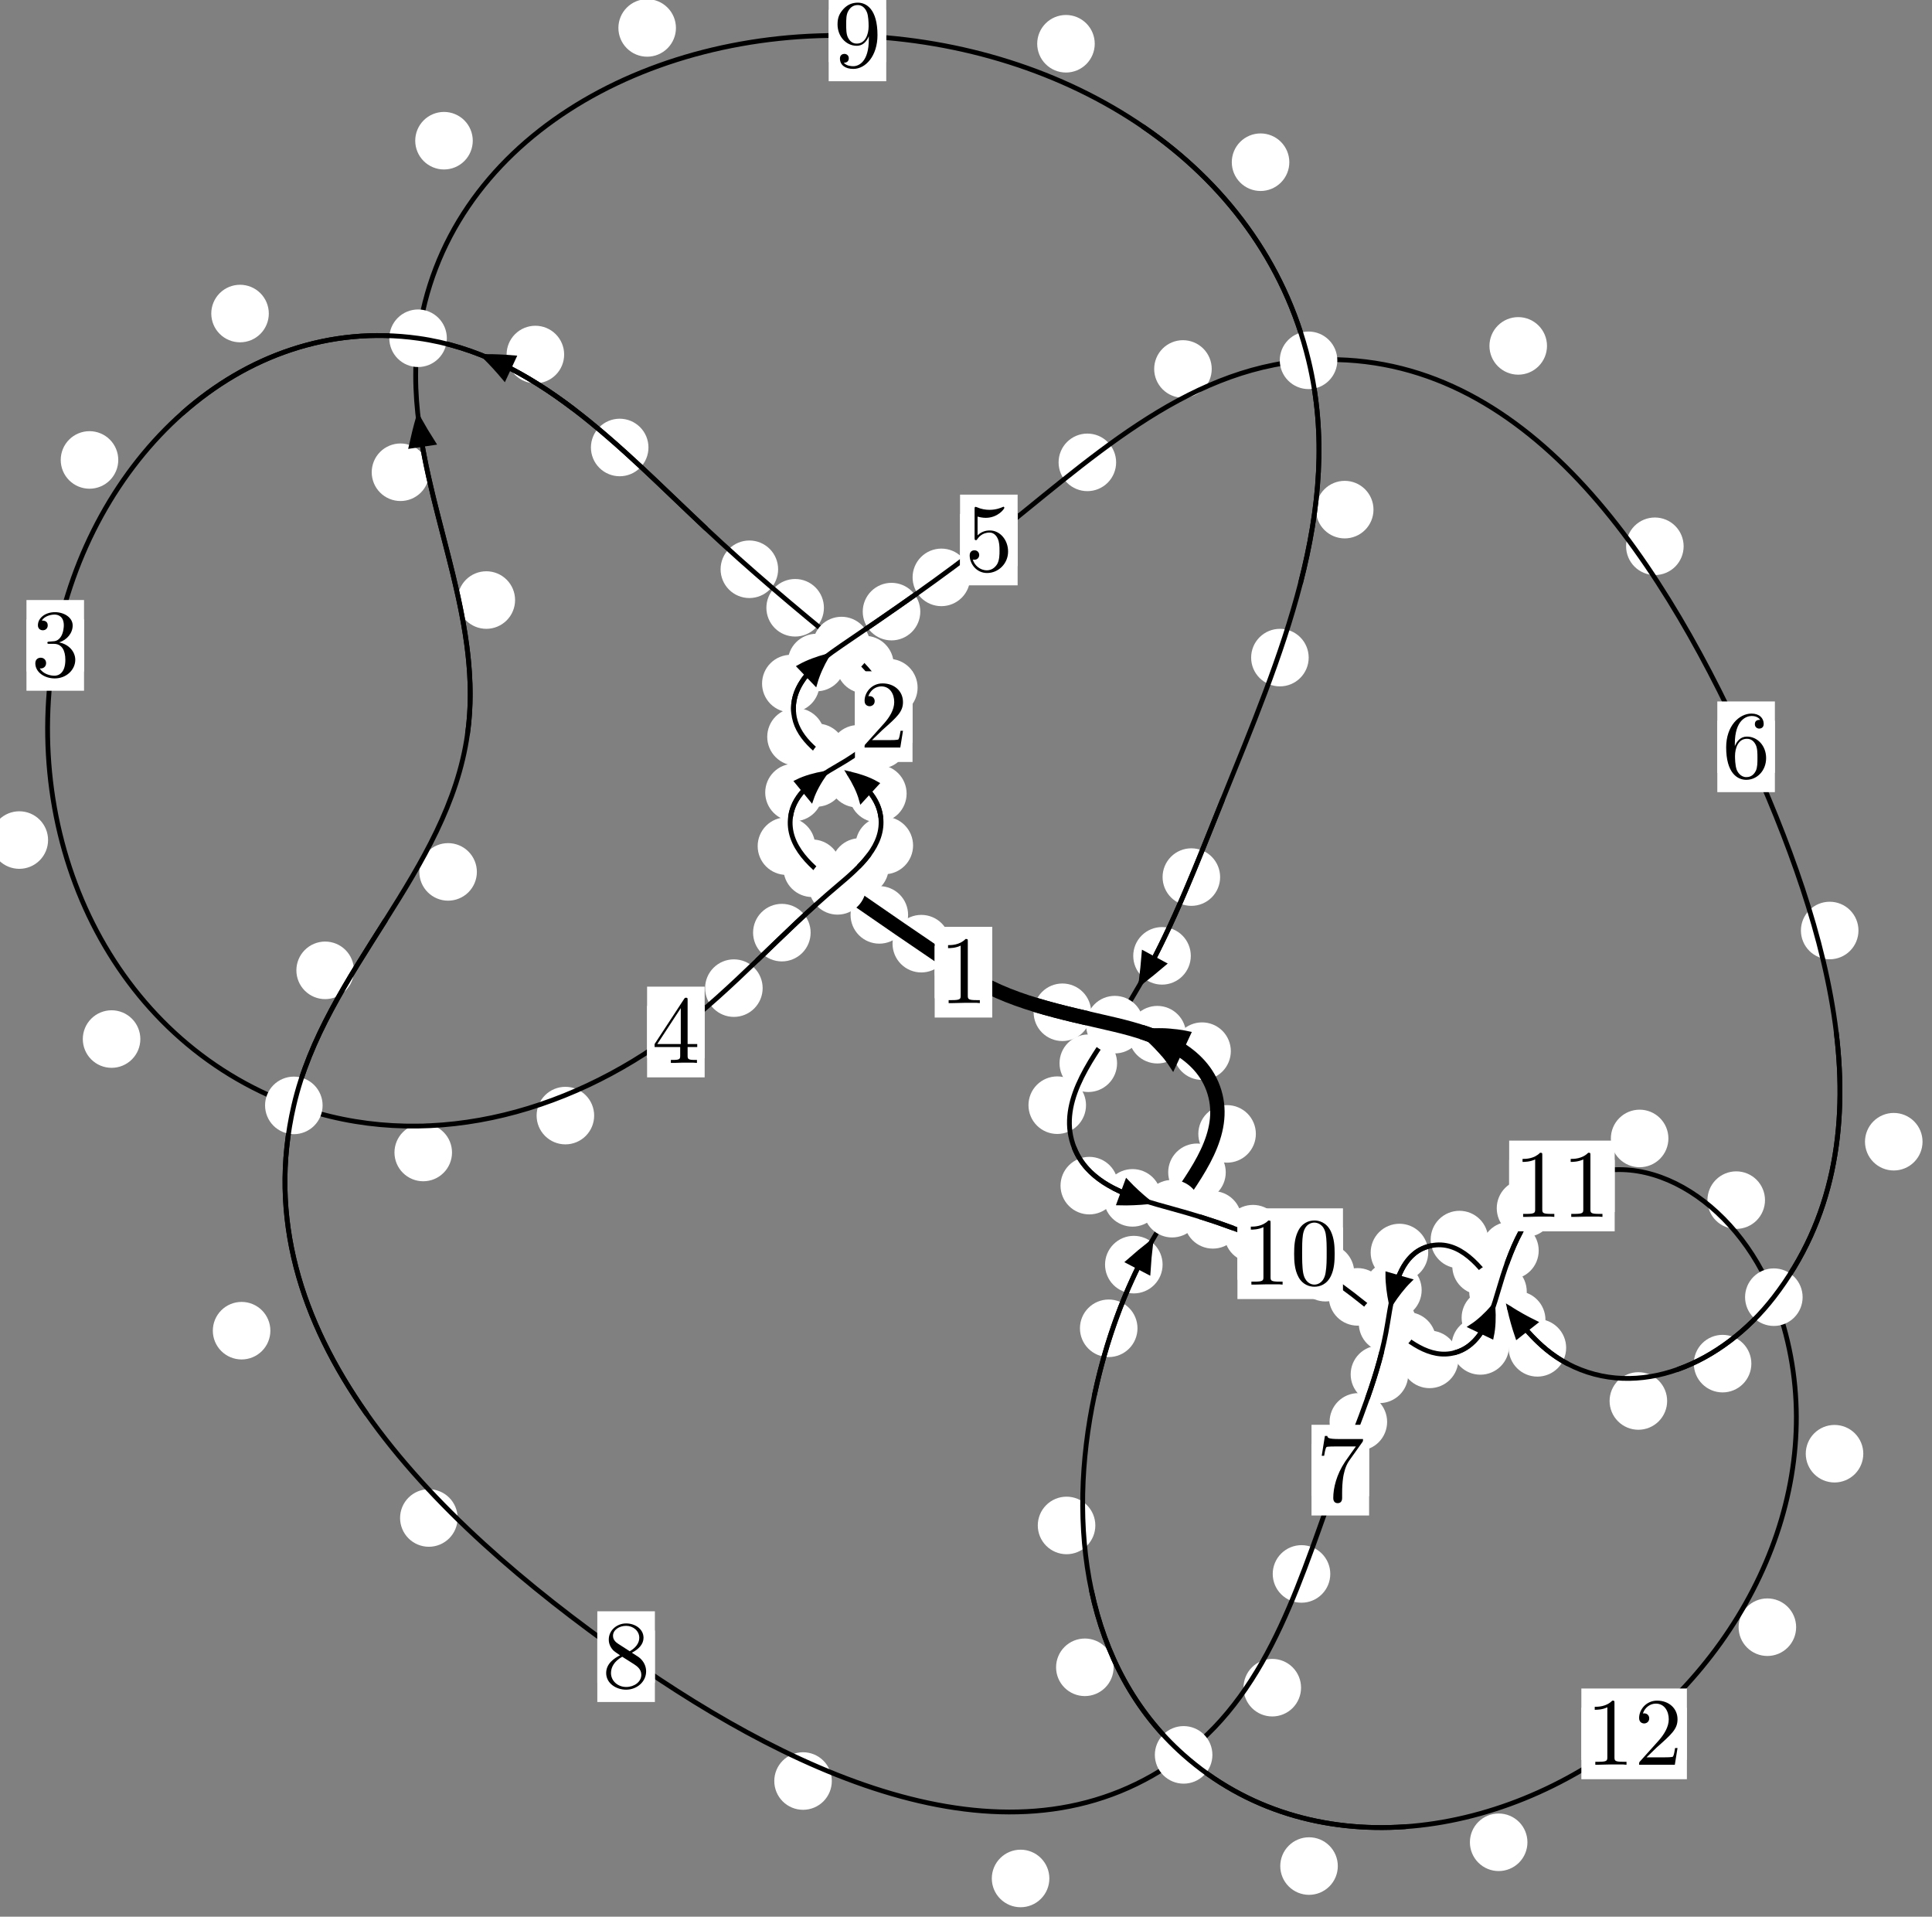 <?xml version="1.0"?>
<!-- Created by MetaPost 1.999 on 2021.07.06:0012 -->
<svg version="1.1" xmlns="http://www.w3.org/2000/svg" xmlns:xlink="http://www.w3.org/1999/xlink" width="200.696" height="199.061" viewBox="0 0 200.696 199.061">
<rect x="0" y="0" width="200.696" height="199.061" fill="#808080" stroke="none"/>
<!-- Original BoundingBox: -87.983566 -106.076797 112.712509 92.984390 -->
  <defs>
    <g transform="scale(0.01,0.01)" id="GLYPHcmr10_48">
      <path style="fill-rule: evenodd;" d="M460 -320C460 -400,455 -480,420 -554C374 -650,292 -666,250 -666C190 -666,117 -640,76 -547C44 -478,39 -400,39 -320C39 -245,43 -155,84 -79C127 2,200 22,249 22C303 22,379 1,423 -94C455 -163,460 -241,460 -320M249 -0C210 -0,151 -25,133 -121C122 -181,122 -273,122 -332C122 -396,122 -462,130 -516C149 -635,224 -644,249 -644C282 -644,348 -626,367 -527C377 -471,377 -395,377 -332C377 -257,377 -189,366 -125C351 -30,294 -0,249 -0"></path>
    </g>
    <g transform="scale(0.01,0.01)" id="GLYPHcmr10_49">
      <path style="fill-rule: evenodd;" d="M294 -640C294 -664,294 -666,271 -666C209 -602,121 -602,89 -602L89 -571C109 -571,168 -571,220 -597L220 -79C220 -43,217 -31,127 -31L95 -31L95 -0L257 -0L130 -3L217 -3L257 -3L297 -3L384 -3L419 -0L419 -31L387 -31C297 -31,294 -42,294 -79"></path>
    </g>
    <g transform="scale(0.01,0.01)" id="GLYPHcmr10_50">
      <path style="fill-rule: evenodd;" d="M127 -77L233 -180C389 -318,449 -372,449 -472C449 -586,359 -666,237 -666C124 -666,50 -574,50 -485C50 -429,100 -429,103 -429C120 -429,155 -441,155 -482C155 -508,137 -534,102 -534C94 -534,92 -534,89 -533C112 -598,166 -635,224 -635C315 -635,358 -554,358 -472C358 -392,308 -313,253 -251L61 -37C50 -26,50 -24,50 -0L421 -0L449 -174L424 -174C419 -144,412 -100,402 -85C395 -77,329 -77,307 -77"></path>
    </g>
    <g transform="scale(0.01,0.01)" id="GLYPHcmr10_51">
      <path style="fill-rule: evenodd;" d="M290 -352C372 -379,430 -449,430 -528C430 -610,342 -666,246 -666C145 -666,69 -606,69 -530C69 -497,91 -478,120 -478C151 -478,171 -500,171 -529C171 -579,124 -579,109 -579C140 -628,206 -641,242 -641C283 -641,338 -619,338 -529C338 -517,336 -459,310 -415C280 -367,246 -364,221 -363C213 -362,189 -360,182 -360C174 -359,167 -358,167 -348C167 -337,174 -337,191 -337L235 -337C317 -337,354 -269,354 -171C354 -35,285 -6,241 -6C198 -6,123 -23,88 -82C123 -77,154 -99,154 -137C154 -173,127 -193,98 -193C74 -193,42 -179,42 -135C42 -44,135 22,244 22C366 22,457 -69,457 -171C457 -253,394 -331,290 -352"></path>
    </g>
    <g transform="scale(0.01,0.01)" id="GLYPHcmr10_52">
      <path style="fill-rule: evenodd;" d="M294 -165L294 -78C294 -42,292 -31,218 -31L197 -31L197 -0L332 -0L238 -3L290 -3L332 -3L374 -3L427 -3L468 -0L468 -31L447 -31C373 -31,371 -42,371 -78L371 -165L471 -165L471 -196L371 -196L371 -651C371 -671,371 -677,355 -677C346 -677,343 -677,335 -665L28 -196L28 -165M300 -196L56 -196L300 -569"></path>
    </g>
    <g transform="scale(0.01,0.01)" id="GLYPHcmr10_53">
      <path style="fill-rule: evenodd;" d="M449 -201C449 -320,367 -420,259 -420C211 -420,168 -404,132 -369L132 -564C152 -558,185 -551,217 -551C340 -551,410 -642,410 -655C410 -661,407 -666,400 -666C399 -666,397 -666,392 -663C372 -654,323 -634,256 -634C216 -634,170 -641,123 -662C115 -665,113 -665,111 -665C101 -665,101 -657,101 -641L101 -345C101 -327,101 -319,115 -319C122 -319,124 -322,128 -328C139 -344,176 -398,257 -398C309 -398,334 -352,342 -334C358 -297,360 -258,360 -208C360 -173,360 -113,336 -71C312 -32,275 -6,229 -6C156 -6,99 -59,82 -118C85 -117,88 -116,99 -116C132 -116,149 -141,149 -165C149 -189,132 -214,99 -214C85 -214,50 -207,50 -161C50 -75,119 22,231 22C347 22,449 -74,449 -201"></path>
    </g>
    <g transform="scale(0.01,0.01)" id="GLYPHcmr10_54">
      <path style="fill-rule: evenodd;" d="M132 -328L132 -352C132 -605,256 -641,307 -641C331 -641,373 -635,395 -601C380 -601,340 -601,340 -556C340 -525,364 -510,386 -510C402 -510,432 -519,432 -558C432 -618,388 -666,305 -666C177 -666,42 -537,42 -316C42 -49,158 22,251 22C362 22,457 -72,457 -204C457 -331,368 -427,257 -427C189 -427,152 -376,132 -328M251 -6C188 -6,158 -66,152 -81C134 -128,134 -208,134 -226C134 -304,166 -404,256 -404C272 -404,318 -404,349 -342C367 -305,367 -254,367 -205C367 -157,367 -107,350 -71C320 -11,274 -6,251 -6"></path>
    </g>
    <g transform="scale(0.01,0.01)" id="GLYPHcmr10_55">
      <path style="fill-rule: evenodd;" d="M476 -609C485 -621,485 -623,485 -644L242 -644C120 -644,118 -657,114 -676L89 -676L56 -470L81 -470C84 -486,93 -549,106 -561C113 -567,191 -567,204 -567L411 -567C400 -551,321 -442,299 -409C209 -274,176 -135,176 -33C176 -23,176 22,222 22C268 22,268 -23,268 -33L268 -84C268 -139,271 -194,279 -248C283 -271,297 -357,341 -419"></path>
    </g>
    <g transform="scale(0.01,0.01)" id="GLYPHcmr10_56">
      <path style="fill-rule: evenodd;" d="M163 -457C117 -487,113 -521,113 -538C113 -599,178 -641,249 -641C322 -641,386 -589,386 -517C386 -460,347 -412,287 -377M309 -362C381 -399,430 -451,430 -517C430 -609,341 -666,250 -666C150 -666,69 -592,69 -499C69 -481,71 -436,113 -389C124 -377,161 -352,186 -335C128 -306,42 -250,42 -151C42 -45,144 22,249 22C362 22,457 -61,457 -168C457 -204,446 -249,408 -291C389 -312,373 -322,309 -362M209 -320L332 -242C360 -223,407 -193,407 -132C407 -58,332 -6,250 -6C164 -6,92 -68,92 -151C92 -209,124 -273,209 -320"></path>
    </g>
    <g transform="scale(0.01,0.01)" id="GLYPHcmr10_57">
      <path style="fill-rule: evenodd;" d="M367 -318L367 -286C367 -52,263 -6,205 -6C188 -6,134 -8,107 -42C151 -42,159 -71,159 -88C159 -119,135 -134,113 -134C97 -134,67 -125,67 -86C67 -19,121 22,206 22C335 22,457 -114,457 -329C457 -598,342 -666,253 -666C198 -666,149 -648,106 -603C65 -558,42 -516,42 -441C42 -316,130 -218,242 -218C303 -218,344 -260,367 -318M243 -241C227 -241,181 -241,150 -304C132 -341,132 -391,132 -440C132 -494,132 -541,153 -578C180 -628,218 -641,253 -641C299 -641,332 -607,349 -562C361 -530,365 -467,365 -421C365 -338,331 -241,243 -241"></path>
    </g>
  </defs>
  <path d="M98.694 98.005C98.694 97.212,98.38 96.452,97.819 95.892C97.259 95.331,96.498 95.016,95.706 95.016C94.913 95.016,94.153 95.331,93.592 95.892C93.032 96.452,92.717 97.212,92.717 98.005C92.717 98.798,93.032 99.558,93.592 100.118C94.153 100.679,94.913 100.994,95.706 100.994C96.498 100.994,97.259 100.679,97.819 100.118C98.38 99.558,98.694 98.798,98.694 98.005Z" style="fill: rgb(100%,100%,100%);stroke: none;"></path>
  <path d="M103.074 100.968C103.074 100.176,102.759 99.415,102.199 98.855C101.638 98.294,100.878 97.979,100.085 97.979C99.293 97.979,98.532 98.294,97.972 98.855C97.411 99.415,97.097 100.176,97.097 100.968C97.097 101.761,97.411 102.521,97.972 103.082C98.532 103.642,99.293 103.957,100.085 103.957C100.878 103.957,101.638 103.642,102.199 103.082C102.759 102.521,103.074 101.761,103.074 100.968Z" style="fill: rgb(100%,100%,100%);stroke: none;"></path>
  <path d="M87.358 90.174C87.358 89.381,87.043 88.621,86.482 88.06C85.922 87.5,85.162 87.185,84.369 87.185C83.576 87.185,82.816 87.5,82.256 88.06C81.695 88.621,81.38 89.381,81.38 90.174C81.38 90.966,81.695 91.727,82.256 92.287C82.816 92.848,83.576 93.162,84.369 93.162C85.162 93.162,85.922 92.848,86.482 92.287C87.043 91.727,87.358 90.966,87.358 90.174Z" style="fill: rgb(100%,100%,100%);stroke: none;"></path>
  <path d="M94.333 95.015C94.333 94.223,94.018 93.463,93.457 92.902C92.897 92.342,92.137 92.027,91.344 92.027C90.551 92.027,89.791 92.342,89.231 92.902C88.67 93.463,88.355 94.223,88.355 95.015C88.355 95.808,88.67 96.568,89.231 97.129C89.791 97.689,90.551 98.004,91.344 98.004C92.137 98.004,92.897 97.689,93.457 97.129C94.018 96.568,94.333 95.808,94.333 95.015Z" style="fill: rgb(100%,100%,100%);stroke: none;"></path>
  <path d="M85.468 82.304C85.468 81.511,85.153 80.751,84.593 80.19C84.032 79.63,83.272 79.315,82.48 79.315C81.687 79.315,80.927 79.63,80.366 80.19C79.806 80.751,79.491 81.511,79.491 82.304C79.491 83.096,79.806 83.857,80.366 84.417C80.927 84.978,81.687 85.292,82.48 85.292C83.272 85.292,84.032 84.978,84.593 84.417C85.153 83.857,85.468 83.096,85.468 82.304Z" style="fill: rgb(100%,100%,100%);stroke: none;"></path>
  <path d="M84.684 87.875C84.684 87.082,84.369 86.322,83.809 85.762C83.248 85.201,82.488 84.886,81.696 84.886C80.903 84.886,80.143 85.201,79.582 85.762C79.022 86.322,78.707 87.082,78.707 87.875C78.707 88.668,79.022 89.428,79.582 89.988C80.143 90.549,80.903 90.864,81.696 90.864C82.488 90.864,83.248 90.549,83.809 89.988C84.369 89.428,84.684 88.668,84.684 87.875Z" style="fill: rgb(100%,100%,100%);stroke: none;"></path>
  <path d="M92.13 78.288C92.13 77.495,91.815 76.735,91.254 76.175C90.694 75.614,89.933 75.299,89.141 75.299C88.348 75.299,87.588 75.614,87.027 76.175C86.467 76.735,86.152 77.495,86.152 78.288C86.152 79.081,86.467 79.841,87.027 80.401C87.588 80.962,88.348 81.277,89.141 81.277C89.933 81.277,90.694 80.962,91.254 80.401C91.815 79.841,92.13 79.081,92.13 78.288Z" style="fill: rgb(100%,100%,100%);stroke: none;"></path>
  <path d="M87.781 80.798C87.781 80.005,87.466 79.245,86.906 78.684C86.345 78.124,85.585 77.809,84.793 77.809C84 77.809,83.24 78.124,82.679 78.684C82.119 79.245,81.804 80.005,81.804 80.798C81.804 81.59,82.119 82.351,82.679 82.911C83.24 83.472,84 83.787,84.793 83.787C85.585 83.787,86.345 83.472,86.906 82.911C87.466 82.351,87.781 81.59,87.781 80.798Z" style="fill: rgb(100%,100%,100%);stroke: none;"></path>
  <path d="M95.32 71.415C95.32 70.623,95.005 69.863,94.444 69.302C93.884 68.742,93.124 68.427,92.331 68.427C91.538 68.427,90.778 68.742,90.218 69.302C89.657 69.863,89.342 70.623,89.342 71.415C89.342 72.208,89.657 72.968,90.218 73.529C90.778 74.089,91.538 74.404,92.331 74.404C93.124 74.404,93.884 74.089,94.444 73.529C95.005 72.968,95.32 72.208,95.32 71.415Z" style="fill: rgb(100%,100%,100%);stroke: none;"></path>
  <path d="M94.367 76.84C94.367 76.047,94.052 75.287,93.492 74.727C92.931 74.166,92.171 73.851,91.378 73.851C90.586 73.851,89.826 74.166,89.265 74.727C88.705 75.287,88.39 76.047,88.39 76.84C88.39 77.633,88.705 78.393,89.265 78.953C89.826 79.514,90.586 79.829,91.378 79.829C92.171 79.829,92.931 79.514,93.492 78.953C94.052 78.393,94.367 77.633,94.367 76.84Z" style="fill: rgb(100%,100%,100%);stroke: none;"></path>
  <path d="M85.589 63.121C85.589 62.328,85.274 61.568,84.714 61.008C84.153 60.447,83.393 60.132,82.601 60.132C81.808 60.132,81.048 60.447,80.487 61.008C79.927 61.568,79.612 62.328,79.612 63.121C79.612 63.914,79.927 64.674,80.487 65.234C81.048 65.795,81.808 66.11,82.601 66.11C83.393 66.11,84.153 65.795,84.714 65.234C85.274 64.674,85.589 63.914,85.589 63.121Z" style="fill: rgb(100%,100%,100%);stroke: none;"></path>
  <path d="M92.838 69.024C92.838 68.231,92.523 67.471,91.962 66.91C91.402 66.35,90.642 66.035,89.849 66.035C89.056 66.035,88.296 66.35,87.736 66.91C87.175 67.471,86.86 68.231,86.86 69.024C86.86 69.816,87.175 70.577,87.736 71.137C88.296 71.698,89.056 72.012,89.849 72.012C90.642 72.012,91.402 71.698,91.962 71.137C92.523 70.577,92.838 69.816,92.838 69.024Z" style="fill: rgb(100%,100%,100%);stroke: none;"></path>
  <path d="M67.363 46.473C67.363 45.681,67.048 44.921,66.487 44.36C65.927 43.8,65.167 43.485,64.374 43.485C63.581 43.485,62.821 43.8,62.261 44.36C61.7 44.921,61.385 45.681,61.385 46.473C61.385 47.266,61.7 48.026,62.261 48.587C62.821 49.147,63.581 49.462,64.374 49.462C65.167 49.462,65.927 49.147,66.487 48.587C67.048 48.026,67.363 47.266,67.363 46.473Z" style="fill: rgb(100%,100%,100%);stroke: none;"></path>
  <path d="M80.832 59.122C80.832 58.329,80.517 57.569,79.957 57.008C79.397 56.448,78.636 56.133,77.844 56.133C77.051 56.133,76.291 56.448,75.73 57.008C75.17 57.569,74.855 58.329,74.855 59.122C74.855 59.914,75.17 60.674,75.73 61.235C76.291 61.795,77.051 62.11,77.844 62.11C78.636 62.11,79.397 61.795,79.957 61.235C80.517 60.674,80.832 59.914,80.832 59.122Z" style="fill: rgb(100%,100%,100%);stroke: none;"></path>
  <path d="M27.924 32.563C27.924 31.77,27.609 31.01,27.049 30.449C26.488 29.889,25.728 29.574,24.936 29.574C24.143 29.574,23.383 29.889,22.822 30.449C22.262 31.01,21.947 31.77,21.947 32.563C21.947 33.355,22.262 34.116,22.822 34.676C23.383 35.237,24.143 35.551,24.936 35.551C25.728 35.551,26.488 35.237,27.049 34.676C27.609 34.116,27.924 33.355,27.924 32.563Z" style="fill: rgb(100%,100%,100%);stroke: none;"></path>
  <path d="M58.604 36.82C58.604 36.027,58.289 35.267,57.728 34.706C57.168 34.146,56.408 33.831,55.615 33.831C54.822 33.831,54.062 34.146,53.502 34.706C52.941 35.267,52.626 36.027,52.626 36.82C52.626 37.612,52.941 38.373,53.502 38.933C54.062 39.493,54.822 39.808,55.615 39.808C56.408 39.808,57.168 39.493,57.728 38.933C58.289 38.373,58.604 37.612,58.604 36.82Z" style="fill: rgb(100%,100%,100%);stroke: none;"></path>
  <path d="M4.994 87.244C4.994 86.452,4.679 85.692,4.118 85.131C3.558 84.571,2.798 84.256,2.005 84.256C1.212 84.256,0.452 84.571,-0.108 85.131C-0.669 85.692,-0.984 86.452,-0.984 87.244C-0.984 88.037,-0.669 88.797,-0.108 89.358C0.452 89.918,1.212 90.233,2.005 90.233C2.798 90.233,3.558 89.918,4.118 89.358C4.679 88.797,4.994 88.037,4.994 87.244Z" style="fill: rgb(100%,100%,100%);stroke: none;"></path>
  <path d="M12.286 47.768C12.286 46.975,11.971 46.215,11.41 45.654C10.85 45.094,10.09 44.779,9.297 44.779C8.504 44.779,7.744 45.094,7.184 45.654C6.623 46.215,6.308 46.975,6.308 47.768C6.308 48.56,6.623 49.32,7.184 49.881C7.744 50.441,8.504 50.756,9.297 50.756C10.09 50.756,10.85 50.441,11.41 49.881C11.971 49.32,12.286 48.56,12.286 47.768Z" style="fill: rgb(100%,100%,100%);stroke: none;"></path>
  <path d="M46.955 119.693C46.955 118.9,46.64 118.14,46.079 117.579C45.519 117.019,44.758 116.704,43.966 116.704C43.173 116.704,42.413 117.019,41.852 117.579C41.292 118.14,40.977 118.9,40.977 119.693C40.977 120.485,41.292 121.245,41.852 121.806C42.413 122.366,43.173 122.681,43.966 122.681C44.758 122.681,45.519 122.366,46.079 121.806C46.64 121.245,46.955 120.485,46.955 119.693Z" style="fill: rgb(100%,100%,100%);stroke: none;"></path>
  <path d="M14.579 107.911C14.579 107.118,14.264 106.358,13.704 105.798C13.143 105.237,12.383 104.922,11.591 104.922C10.798 104.922,10.038 105.237,9.477 105.798C8.917 106.358,8.602 107.118,8.602 107.911C8.602 108.704,8.917 109.464,9.477 110.024C10.038 110.585,10.798 110.9,11.591 110.9C12.383 110.9,13.143 110.585,13.704 110.024C14.264 109.464,14.579 108.704,14.579 107.911Z" style="fill: rgb(100%,100%,100%);stroke: none;"></path>
  <path d="M79.224 102.622C79.224 101.83,78.909 101.069,78.349 100.509C77.788 99.948,77.028 99.634,76.235 99.634C75.443 99.634,74.682 99.948,74.122 100.509C73.561 101.069,73.246 101.83,73.246 102.622C73.246 103.415,73.561 104.175,74.122 104.736C74.682 105.296,75.443 105.611,76.235 105.611C77.028 105.611,77.788 105.296,78.349 104.736C78.909 104.175,79.224 103.415,79.224 102.622Z" style="fill: rgb(100%,100%,100%);stroke: none;"></path>
  <path d="M61.721 115.861C61.721 115.068,61.406 114.308,60.845 113.747C60.285 113.187,59.525 112.872,58.732 112.872C57.939 112.872,57.179 113.187,56.619 113.747C56.058 114.308,55.743 115.068,55.743 115.861C55.743 116.653,56.058 117.413,56.619 117.974C57.179 118.534,57.939 118.849,58.732 118.849C59.525 118.849,60.285 118.534,60.845 117.974C61.406 117.413,61.721 116.653,61.721 115.861Z" style="fill: rgb(100%,100%,100%);stroke: none;"></path>
  <path d="M92.326 90.035C92.326 89.243,92.011 88.483,91.451 87.922C90.89 87.362,90.13 87.047,89.337 87.047C88.545 87.047,87.784 87.362,87.224 87.922C86.663 88.483,86.349 89.243,86.349 90.035C86.349 90.828,86.663 91.588,87.224 92.149C87.784 92.709,88.545 93.024,89.337 93.024C90.13 93.024,90.89 92.709,91.451 92.149C92.011 91.588,92.326 90.828,92.326 90.035Z" style="fill: rgb(100%,100%,100%);stroke: none;"></path>
  <path d="M84.208 96.859C84.208 96.067,83.893 95.306,83.332 94.746C82.772 94.185,82.012 93.87,81.219 93.87C80.426 93.87,79.666 94.185,79.106 94.746C78.545 95.306,78.23 96.067,78.23 96.859C78.23 97.652,78.545 98.412,79.106 98.973C79.666 99.533,80.426 99.848,81.219 99.848C82.012 99.848,82.772 99.533,83.332 98.973C83.893 98.412,84.208 97.652,84.208 96.859Z" style="fill: rgb(100%,100%,100%);stroke: none;"></path>
  <path d="M94.179 82.419C94.179 81.626,93.864 80.866,93.304 80.306C92.743 79.745,91.983 79.43,91.191 79.43C90.398 79.43,89.638 79.745,89.077 80.306C88.517 80.866,88.202 81.626,88.202 82.419C88.202 83.212,88.517 83.972,89.077 84.532C89.638 85.093,90.398 85.408,91.191 85.408C91.983 85.408,92.743 85.093,93.304 84.532C93.864 83.972,94.179 83.212,94.179 82.419Z" style="fill: rgb(100%,100%,100%);stroke: none;"></path>
  <path d="M94.85 87.808C94.85 87.015,94.535 86.255,93.975 85.695C93.414 85.134,92.654 84.819,91.861 84.819C91.069 84.819,90.308 85.134,89.748 85.695C89.187 86.255,88.872 87.015,88.872 87.808C88.872 88.601,89.187 89.361,89.748 89.921C90.308 90.482,91.069 90.797,91.861 90.797C92.654 90.797,93.414 90.482,93.975 89.921C94.535 89.361,94.85 88.601,94.85 87.808Z" style="fill: rgb(100%,100%,100%);stroke: none;"></path>
  <path d="M87.877 78.139C87.877 77.347,87.562 76.586,87.001 76.026C86.441 75.466,85.681 75.151,84.888 75.151C84.095 75.151,83.335 75.466,82.775 76.026C82.214 76.586,81.899 77.347,81.899 78.139C81.899 78.932,82.214 79.692,82.775 80.253C83.335 80.813,84.095 81.128,84.888 81.128C85.681 81.128,86.441 80.813,87.001 80.253C87.562 79.692,87.877 78.932,87.877 78.139Z" style="fill: rgb(100%,100%,100%);stroke: none;"></path>
  <path d="M92.04 80.868C92.04 80.075,91.725 79.315,91.164 78.754C90.604 78.194,89.844 77.879,89.051 77.879C88.258 77.879,87.498 78.194,86.938 78.754C86.377 79.315,86.062 80.075,86.062 80.868C86.062 81.66,86.377 82.421,86.938 82.981C87.498 83.541,88.258 83.856,89.051 83.856C89.844 83.856,90.604 83.541,91.164 82.981C91.725 82.421,92.04 81.66,92.04 80.868Z" style="fill: rgb(100%,100%,100%);stroke: none;"></path>
  <path d="M85.14 70.992C85.14 70.2,84.825 69.44,84.265 68.879C83.705 68.319,82.944 68.004,82.152 68.004C81.359 68.004,80.599 68.319,80.038 68.879C79.478 69.44,79.163 70.2,79.163 70.992C79.163 71.785,79.478 72.545,80.038 73.106C80.599 73.666,81.359 73.981,82.152 73.981C82.944 73.981,83.705 73.666,84.265 73.106C84.825 72.545,85.14 71.785,85.14 70.992Z" style="fill: rgb(100%,100%,100%);stroke: none;"></path>
  <path d="M85.677 76.523C85.677 75.73,85.362 74.97,84.802 74.41C84.241 73.849,83.481 73.534,82.688 73.534C81.896 73.534,81.136 73.849,80.575 74.41C80.015 74.97,79.7 75.73,79.7 76.523C79.7 77.316,80.015 78.076,80.575 78.636C81.136 79.197,81.896 79.512,82.688 79.512C83.481 79.512,84.241 79.197,84.802 78.636C85.362 78.076,85.677 77.316,85.677 76.523Z" style="fill: rgb(100%,100%,100%);stroke: none;"></path>
  <path d="M95.6 63.519C95.6 62.726,95.285 61.966,94.724 61.405C94.164 60.845,93.404 60.53,92.611 60.53C91.818 60.53,91.058 60.845,90.498 61.405C89.937 61.966,89.622 62.726,89.622 63.519C89.622 64.311,89.937 65.072,90.498 65.632C91.058 66.193,91.818 66.508,92.611 66.508C93.404 66.508,94.164 66.193,94.724 65.632C95.285 65.072,95.6 64.311,95.6 63.519Z" style="fill: rgb(100%,100%,100%);stroke: none;"></path>
  <path d="M87.81 68.806C87.81 68.014,87.495 67.253,86.934 66.693C86.374 66.133,85.614 65.818,84.821 65.818C84.028 65.818,83.268 66.133,82.708 66.693C82.147 67.253,81.832 68.014,81.832 68.806C81.832 69.599,82.147 70.359,82.708 70.92C83.268 71.48,84.028 71.795,84.821 71.795C85.614 71.795,86.374 71.48,86.934 70.92C87.495 70.359,87.81 69.599,87.81 68.806Z" style="fill: rgb(100%,100%,100%);stroke: none;"></path>
  <path d="M115.943 48.019C115.943 47.226,115.628 46.466,115.068 45.906C114.507 45.345,113.747 45.03,112.954 45.03C112.162 45.03,111.402 45.345,110.841 45.906C110.281 46.466,109.966 47.226,109.966 48.019C109.966 48.812,110.281 49.572,110.841 50.132C111.402 50.693,112.162 51.008,112.954 51.008C113.747 51.008,114.507 50.693,115.068 50.132C115.628 49.572,115.943 48.812,115.943 48.019Z" style="fill: rgb(100%,100%,100%);stroke: none;"></path>
  <path d="M100.778 59.964C100.778 59.171,100.463 58.411,99.902 57.851C99.342 57.29,98.581 56.975,97.789 56.975C96.996 56.975,96.236 57.29,95.675 57.851C95.115 58.411,94.8 59.171,94.8 59.964C94.8 60.757,95.115 61.517,95.675 62.077C96.236 62.638,96.996 62.953,97.789 62.953C98.581 62.953,99.342 62.638,99.902 62.077C100.463 61.517,100.778 60.757,100.778 59.964Z" style="fill: rgb(100%,100%,100%);stroke: none;"></path>
  <path d="M160.702 35.923C160.702 35.13,160.387 34.37,159.826 33.81C159.266 33.249,158.506 32.934,157.713 32.934C156.92 32.934,156.16 33.249,155.6 33.81C155.039 34.37,154.724 35.13,154.724 35.923C154.724 36.716,155.039 37.476,155.6 38.036C156.16 38.597,156.92 38.912,157.713 38.912C158.506 38.912,159.266 38.597,159.826 38.036C160.387 37.476,160.702 36.716,160.702 35.923Z" style="fill: rgb(100%,100%,100%);stroke: none;"></path>
  <path d="M125.874 38.318C125.874 37.526,125.559 36.766,124.998 36.205C124.438 35.645,123.677 35.33,122.885 35.33C122.092 35.33,121.332 35.645,120.771 36.205C120.211 36.766,119.896 37.526,119.896 38.318C119.896 39.111,120.211 39.871,120.771 40.432C121.332 40.992,122.092 41.307,122.885 41.307C123.677 41.307,124.438 40.992,124.998 40.432C125.559 39.871,125.874 39.111,125.874 38.318Z" style="fill: rgb(100%,100%,100%);stroke: none;"></path>
  <path d="M193.057 96.639C193.057 95.846,192.742 95.086,192.181 94.525C191.621 93.965,190.861 93.65,190.068 93.65C189.275 93.65,188.515 93.965,187.955 94.525C187.394 95.086,187.079 95.846,187.079 96.639C187.079 97.431,187.394 98.191,187.955 98.752C188.515 99.312,189.275 99.627,190.068 99.627C190.861 99.627,191.621 99.312,192.181 98.752C192.742 98.191,193.057 97.431,193.057 96.639Z" style="fill: rgb(100%,100%,100%);stroke: none;"></path>
  <path d="M174.896 56.734C174.896 55.942,174.581 55.181,174.021 54.621C173.461 54.06,172.7 53.745,171.908 53.745C171.115 53.745,170.355 54.06,169.794 54.621C169.234 55.181,168.919 55.942,168.919 56.734C168.919 57.527,169.234 58.287,169.794 58.848C170.355 59.408,171.115 59.723,171.908 59.723C172.7 59.723,173.461 59.408,174.021 58.848C174.581 58.287,174.896 57.527,174.896 56.734Z" style="fill: rgb(100%,100%,100%);stroke: none;"></path>
  <path d="M181.931 141.62C181.931 140.827,181.616 140.067,181.056 139.507C180.495 138.946,179.735 138.631,178.942 138.631C178.15 138.631,177.389 138.946,176.829 139.507C176.268 140.067,175.954 140.827,175.954 141.62C175.954 142.413,176.268 143.173,176.829 143.733C177.389 144.294,178.15 144.609,178.942 144.609C179.735 144.609,180.495 144.294,181.056 143.733C181.616 143.173,181.931 142.413,181.931 141.62Z" style="fill: rgb(100%,100%,100%);stroke: none;"></path>
  <path d="M199.713 118.572C199.713 117.78,199.398 117.02,198.837 116.459C198.277 115.899,197.516 115.584,196.724 115.584C195.931 115.584,195.171 115.899,194.61 116.459C194.05 117.02,193.735 117.78,193.735 118.572C193.735 119.365,194.05 120.125,194.61 120.686C195.171 121.246,195.931 121.561,196.724 121.561C197.516 121.561,198.277 121.246,198.837 120.686C199.398 120.125,199.713 119.365,199.713 118.572Z" style="fill: rgb(100%,100%,100%);stroke: none;"></path>
  <path d="M162.692 139.98C162.692 139.187,162.377 138.427,161.816 137.867C161.256 137.306,160.496 136.991,159.703 136.991C158.91 136.991,158.15 137.306,157.59 137.867C157.029 138.427,156.714 139.187,156.714 139.98C156.714 140.773,157.029 141.533,157.59 142.093C158.15 142.654,158.91 142.969,159.703 142.969C160.496 142.969,161.256 142.654,161.816 142.093C162.377 141.533,162.692 140.773,162.692 139.98Z" style="fill: rgb(100%,100%,100%);stroke: none;"></path>
  <path d="M173.182 145.499C173.182 144.706,172.867 143.946,172.306 143.386C171.746 142.825,170.986 142.51,170.193 142.51C169.4 142.51,168.64 142.825,168.08 143.386C167.519 143.946,167.204 144.706,167.204 145.499C167.204 146.292,167.519 147.052,168.08 147.612C168.64 148.173,169.4 148.488,170.193 148.488C170.986 148.488,171.746 148.173,172.306 147.612C172.867 147.052,173.182 146.292,173.182 145.499Z" style="fill: rgb(100%,100%,100%);stroke: none;"></path>
  <path d="M156.84 131.482C156.84 130.689,156.525 129.929,155.965 129.369C155.404 128.808,154.644 128.493,153.851 128.493C153.059 128.493,152.298 128.808,151.738 129.369C151.177 129.929,150.863 130.689,150.863 131.482C150.863 132.275,151.177 133.035,151.738 133.595C152.298 134.156,153.059 134.471,153.851 134.471C154.644 134.471,155.404 134.156,155.965 133.595C156.525 133.035,156.84 132.275,156.84 131.482Z" style="fill: rgb(100%,100%,100%);stroke: none;"></path>
  <path d="M160.543 137.076C160.543 136.284,160.228 135.524,159.667 134.963C159.107 134.403,158.347 134.088,157.554 134.088C156.761 134.088,156.001 134.403,155.441 134.963C154.88 135.524,154.565 136.284,154.565 137.076C154.565 137.869,154.88 138.629,155.441 139.19C156.001 139.75,156.761 140.065,157.554 140.065C158.347 140.065,159.107 139.75,159.667 139.19C160.228 138.629,160.543 137.869,160.543 137.076Z" style="fill: rgb(100%,100%,100%);stroke: none;"></path>
  <path d="M148.362 130.082C148.362 129.289,148.047 128.529,147.487 127.969C146.926 127.408,146.166 127.093,145.374 127.093C144.581 127.093,143.821 127.408,143.26 127.969C142.7 128.529,142.385 129.289,142.385 130.082C142.385 130.875,142.7 131.635,143.26 132.195C143.821 132.756,144.581 133.071,145.374 133.071C146.166 133.071,146.926 132.756,147.487 132.195C148.047 131.635,148.362 130.875,148.362 130.082Z" style="fill: rgb(100%,100%,100%);stroke: none;"></path>
  <path d="M154.595 128.737C154.595 127.944,154.281 127.184,153.72 126.624C153.16 126.063,152.399 125.748,151.607 125.748C150.814 125.748,150.054 126.063,149.493 126.624C148.933 127.184,148.618 127.944,148.618 128.737C148.618 129.53,148.933 130.29,149.493 130.85C150.054 131.411,150.814 131.726,151.607 131.726C152.399 131.726,153.16 131.411,153.72 130.85C154.281 130.29,154.595 129.53,154.595 128.737Z" style="fill: rgb(100%,100%,100%);stroke: none;"></path>
  <path d="M146.285 142.733C146.285 141.94,145.97 141.18,145.41 140.62C144.849 140.059,144.089 139.744,143.296 139.744C142.504 139.744,141.744 140.059,141.183 140.62C140.623 141.18,140.308 141.94,140.308 142.733C140.308 143.526,140.623 144.286,141.183 144.846C141.744 145.407,142.504 145.722,143.296 145.722C144.089 145.722,144.849 145.407,145.41 144.846C145.97 144.286,146.285 143.526,146.285 142.733Z" style="fill: rgb(100%,100%,100%);stroke: none;"></path>
  <path d="M147.682 133.985C147.682 133.193,147.367 132.433,146.806 131.872C146.246 131.312,145.486 130.997,144.693 130.997C143.9 130.997,143.14 131.312,142.58 131.872C142.019 132.433,141.704 133.193,141.704 133.985C141.704 134.778,142.019 135.538,142.58 136.099C143.14 136.659,143.9 136.974,144.693 136.974C145.486 136.974,146.246 136.659,146.806 136.099C147.367 135.538,147.682 134.778,147.682 133.985Z" style="fill: rgb(100%,100%,100%);stroke: none;"></path>
  <path d="M138.189 163.461C138.189 162.668,137.874 161.908,137.313 161.348C136.753 160.787,135.993 160.472,135.2 160.472C134.407 160.472,133.647 160.787,133.087 161.348C132.526 161.908,132.211 162.668,132.211 163.461C132.211 164.254,132.526 165.014,133.087 165.574C133.647 166.135,134.407 166.45,135.2 166.45C135.993 166.45,136.753 166.135,137.313 165.574C137.874 165.014,138.189 164.254,138.189 163.461Z" style="fill: rgb(100%,100%,100%);stroke: none;"></path>
  <path d="M144.094 147.67C144.094 146.878,143.779 146.117,143.219 145.557C142.658 144.997,141.898 144.682,141.105 144.682C140.313 144.682,139.553 144.997,138.992 145.557C138.432 146.117,138.117 146.878,138.117 147.67C138.117 148.463,138.432 149.223,138.992 149.784C139.553 150.344,140.313 150.659,141.105 150.659C141.898 150.659,142.658 150.344,143.219 149.784C143.779 149.223,144.094 148.463,144.094 147.67Z" style="fill: rgb(100%,100%,100%);stroke: none;"></path>
  <path d="M109.007 195.088C109.007 194.295,108.692 193.535,108.131 192.975C107.571 192.414,106.811 192.099,106.018 192.099C105.225 192.099,104.465 192.414,103.905 192.975C103.344 193.535,103.029 194.295,103.029 195.088C103.029 195.881,103.344 196.641,103.905 197.201C104.465 197.762,105.225 198.077,106.018 198.077C106.811 198.077,107.571 197.762,108.131 197.201C108.692 196.641,109.007 195.881,109.007 195.088Z" style="fill: rgb(100%,100%,100%);stroke: none;"></path>
  <path d="M135.153 175.274C135.153 174.482,134.838 173.721,134.278 173.161C133.717 172.6,132.957 172.285,132.164 172.285C131.372 172.285,130.612 172.6,130.051 173.161C129.491 173.721,129.176 174.482,129.176 175.274C129.176 176.067,129.491 176.827,130.051 177.388C130.612 177.948,131.372 178.263,132.164 178.263C132.957 178.263,133.717 177.948,134.278 177.388C134.838 176.827,135.153 176.067,135.153 175.274Z" style="fill: rgb(100%,100%,100%);stroke: none;"></path>
  <path d="M47.537 157.652C47.537 156.859,47.222 156.099,46.662 155.538C46.101 154.978,45.341 154.663,44.549 154.663C43.756 154.663,42.996 154.978,42.435 155.538C41.875 156.099,41.56 156.859,41.56 157.652C41.56 158.444,41.875 159.204,42.435 159.765C42.996 160.325,43.756 160.64,44.549 160.64C45.341 160.64,46.101 160.325,46.662 159.765C47.222 159.204,47.537 158.444,47.537 157.652Z" style="fill: rgb(100%,100%,100%);stroke: none;"></path>
  <path d="M86.409 184.969C86.409 184.177,86.094 183.416,85.534 182.856C84.973 182.295,84.213 181.98,83.421 181.98C82.628 181.98,81.868 182.295,81.307 182.856C80.747 183.416,80.432 184.177,80.432 184.969C80.432 185.762,80.747 186.522,81.307 187.083C81.868 187.643,82.628 187.958,83.421 187.958C84.213 187.958,84.973 187.643,85.534 187.083C86.094 186.522,86.409 185.762,86.409 184.969Z" style="fill: rgb(100%,100%,100%);stroke: none;"></path>
  <path d="M36.765 100.775C36.765 99.982,36.45 99.222,35.89 98.662C35.329 98.101,34.569 97.786,33.776 97.786C32.984 97.786,32.223 98.101,31.663 98.662C31.103 99.222,30.788 99.982,30.788 100.775C30.788 101.568,31.103 102.328,31.663 102.888C32.223 103.449,32.984 103.764,33.776 103.764C34.569 103.764,35.329 103.449,35.89 102.888C36.45 102.328,36.765 101.568,36.765 100.775Z" style="fill: rgb(100%,100%,100%);stroke: none;"></path>
  <path d="M28.086 138.199C28.086 137.406,27.771 136.646,27.211 136.085C26.65 135.525,25.89 135.21,25.097 135.21C24.305 135.21,23.545 135.525,22.984 136.085C22.424 136.646,22.109 137.406,22.109 138.199C22.109 138.991,22.424 139.751,22.984 140.312C23.545 140.872,24.305 141.187,25.097 141.187C25.89 141.187,26.65 140.872,27.211 140.312C27.771 139.751,28.086 138.991,28.086 138.199Z" style="fill: rgb(100%,100%,100%);stroke: none;"></path>
  <path d="M53.507 62.318C53.507 61.525,53.192 60.765,52.632 60.204C52.072 59.644,51.311 59.329,50.519 59.329C49.726 59.329,48.966 59.644,48.405 60.204C47.845 60.765,47.53 61.525,47.53 62.318C47.53 63.11,47.845 63.871,48.405 64.431C48.966 64.992,49.726 65.307,50.519 65.307C51.311 65.307,52.072 64.992,52.632 64.431C53.192 63.871,53.507 63.11,53.507 62.318Z" style="fill: rgb(100%,100%,100%);stroke: none;"></path>
  <path d="M49.537 90.551C49.537 89.759,49.222 88.998,48.661 88.438C48.101 87.878,47.341 87.563,46.548 87.563C45.755 87.563,44.995 87.878,44.435 88.438C43.874 88.998,43.559 89.759,43.559 90.551C43.559 91.344,43.874 92.104,44.435 92.665C44.995 93.225,45.755 93.54,46.548 93.54C47.341 93.54,48.101 93.225,48.661 92.665C49.222 92.104,49.537 91.344,49.537 90.551Z" style="fill: rgb(100%,100%,100%);stroke: none;"></path>
  <path d="M49.111 14.613C49.111 13.82,48.796 13.06,48.236 12.499C47.676 11.939,46.915 11.624,46.123 11.624C45.33 11.624,44.57 11.939,44.009 12.499C43.449 13.06,43.134 13.82,43.134 14.613C43.134 15.405,43.449 16.166,44.009 16.726C44.57 17.286,45.33 17.601,46.123 17.601C46.915 17.601,47.676 17.286,48.236 16.726C48.796 16.166,49.111 15.405,49.111 14.613Z" style="fill: rgb(100%,100%,100%);stroke: none;"></path>
  <path d="M44.591 49.046C44.591 48.253,44.276 47.493,43.716 46.932C43.155 46.372,42.395 46.057,41.602 46.057C40.81 46.057,40.05 46.372,39.489 46.932C38.929 47.493,38.614 48.253,38.614 49.046C38.614 49.838,38.929 50.599,39.489 51.159C40.05 51.72,40.81 52.034,41.602 52.034C42.395 52.034,43.155 51.72,43.716 51.159C44.276 50.599,44.591 49.838,44.591 49.046Z" style="fill: rgb(100%,100%,100%);stroke: none;"></path>
  <path d="M113.722 4.544C113.722 3.751,113.407 2.991,112.847 2.431C112.286 1.87,111.526 1.555,110.733 1.555C109.941 1.555,109.18 1.87,108.62 2.431C108.059 2.991,107.745 3.751,107.745 4.544C107.745 5.337,108.059 6.097,108.62 6.657C109.18 7.218,109.941 7.533,110.733 7.533C111.526 7.533,112.286 7.218,112.847 6.657C113.407 6.097,113.722 5.337,113.722 4.544Z" style="fill: rgb(100%,100%,100%);stroke: none;"></path>
  <path d="M70.217 2.9C70.217 2.108,69.902 1.348,69.341 0.787C68.781 0.227,68.021 -0.088,67.228 -0.088C66.435 -0.088,65.675 0.227,65.115 0.787C64.554 1.348,64.239 2.108,64.239 2.9C64.239 3.693,64.554 4.453,65.115 5.014C65.675 5.574,66.435 5.889,67.228 5.889C68.021 5.889,68.781 5.574,69.341 5.014C69.902 4.453,70.217 3.693,70.217 2.9Z" style="fill: rgb(100%,100%,100%);stroke: none;"></path>
  <path d="M142.678 52.927C142.678 52.134,142.363 51.374,141.802 50.814C141.242 50.253,140.482 49.938,139.689 49.938C138.896 49.938,138.136 50.253,137.576 50.814C137.015 51.374,136.7 52.134,136.7 52.927C136.7 53.72,137.015 54.48,137.576 55.04C138.136 55.601,138.896 55.916,139.689 55.916C140.482 55.916,141.242 55.601,141.802 55.04C142.363 54.48,142.678 53.72,142.678 52.927Z" style="fill: rgb(100%,100%,100%);stroke: none;"></path>
  <path d="M133.935 16.846C133.935 16.053,133.62 15.293,133.06 14.733C132.499 14.172,131.739 13.857,130.947 13.857C130.154 13.857,129.394 14.172,128.833 14.733C128.273 15.293,127.958 16.053,127.958 16.846C127.958 17.639,128.273 18.399,128.833 18.959C129.394 19.52,130.154 19.835,130.947 19.835C131.739 19.835,132.499 19.52,133.06 18.959C133.62 18.399,133.935 17.639,133.935 16.846Z" style="fill: rgb(100%,100%,100%);stroke: none;"></path>
  <path d="M126.746 91.09C126.746 90.297,126.431 89.537,125.871 88.976C125.31 88.416,124.55 88.101,123.757 88.101C122.965 88.101,122.205 88.416,121.644 88.976C121.084 89.537,120.769 90.297,120.769 91.09C120.769 91.882,121.084 92.642,121.644 93.203C122.205 93.763,122.965 94.078,123.757 94.078C124.55 94.078,125.31 93.763,125.871 93.203C126.431 92.642,126.746 91.882,126.746 91.09Z" style="fill: rgb(100%,100%,100%);stroke: none;"></path>
  <path d="M135.946 68.296C135.946 67.503,135.631 66.743,135.07 66.182C134.51 65.622,133.75 65.307,132.957 65.307C132.164 65.307,131.404 65.622,130.844 66.182C130.283 66.743,129.968 67.503,129.968 68.296C129.968 69.088,130.283 69.848,130.844 70.409C131.404 70.969,132.164 71.284,132.957 71.284C133.75 71.284,134.51 70.969,135.07 70.409C135.631 69.848,135.946 69.088,135.946 68.296Z" style="fill: rgb(100%,100%,100%);stroke: none;"></path>
  <path d="M116.041 110.423C116.041 109.63,115.726 108.87,115.166 108.31C114.605 107.749,113.845 107.434,113.053 107.434C112.26 107.434,111.5 107.749,110.939 108.31C110.379 108.87,110.064 109.63,110.064 110.423C110.064 111.216,110.379 111.976,110.939 112.536C111.5 113.097,112.26 113.412,113.053 113.412C113.845 113.412,114.605 113.097,115.166 112.536C115.726 111.976,116.041 111.216,116.041 110.423Z" style="fill: rgb(100%,100%,100%);stroke: none;"></path>
  <path d="M123.7 99.269C123.7 98.477,123.385 97.717,122.824 97.156C122.264 96.596,121.504 96.281,120.711 96.281C119.918 96.281,119.158 96.596,118.598 97.156C118.037 97.717,117.722 98.477,117.722 99.269C117.722 100.062,118.037 100.822,118.598 101.383C119.158 101.943,119.918 102.258,120.711 102.258C121.504 102.258,122.264 101.943,122.824 101.383C123.385 100.822,123.7 100.062,123.7 99.269Z" style="fill: rgb(100%,100%,100%);stroke: none;"></path>
  <path d="M116.145 123.135C116.145 122.342,115.83 121.582,115.269 121.021C114.709 120.461,113.949 120.146,113.156 120.146C112.363 120.146,111.603 120.461,111.043 121.021C110.482 121.582,110.167 122.342,110.167 123.135C110.167 123.927,110.482 124.687,111.043 125.248C111.603 125.808,112.363 126.123,113.156 126.123C113.949 126.123,114.709 125.808,115.269 125.248C115.83 124.687,116.145 123.927,116.145 123.135Z" style="fill: rgb(100%,100%,100%);stroke: none;"></path>
  <path d="M112.815 114.779C112.815 113.986,112.5 113.226,111.94 112.666C111.379 112.105,110.619 111.79,109.826 111.79C109.034 111.79,108.274 112.105,107.713 112.666C107.153 113.226,106.838 113.986,106.838 114.779C106.838 115.572,107.153 116.332,107.713 116.892C108.274 117.453,109.034 117.768,109.826 117.768C110.619 117.768,111.379 117.453,111.94 116.892C112.5 116.332,112.815 115.572,112.815 114.779Z" style="fill: rgb(100%,100%,100%);stroke: none;"></path>
  <path d="M128.981 126.686C128.981 125.894,128.666 125.133,128.105 124.573C127.545 124.013,126.785 123.698,125.992 123.698C125.199 123.698,124.439 124.013,123.879 124.573C123.318 125.133,123.003 125.894,123.003 126.686C123.003 127.479,123.318 128.239,123.879 128.8C124.439 129.36,125.199 129.675,125.992 129.675C126.785 129.675,127.545 129.36,128.105 128.8C128.666 128.239,128.981 127.479,128.981 126.686Z" style="fill: rgb(100%,100%,100%);stroke: none;"></path>
  <path d="M120.635 124.404C120.635 123.611,120.32 122.851,119.76 122.29C119.199 121.73,118.439 121.415,117.646 121.415C116.854 121.415,116.094 121.73,115.533 122.29C114.973 122.851,114.658 123.611,114.658 124.404C114.658 125.196,114.973 125.957,115.533 126.517C116.094 127.078,116.854 127.392,117.646 127.392C118.439 127.392,119.199 127.078,119.76 126.517C120.32 125.957,120.635 125.196,120.635 124.404Z" style="fill: rgb(100%,100%,100%);stroke: none;"></path>
  <path d="M140.68 132.174C140.68 131.381,140.365 130.621,139.805 130.061C139.244 129.5,138.484 129.185,137.691 129.185C136.899 129.185,136.139 129.5,135.578 130.061C135.018 130.621,134.703 131.381,134.703 132.174C134.703 132.967,135.018 133.727,135.578 134.287C136.139 134.848,136.899 135.163,137.691 135.163C138.484 135.163,139.244 134.848,139.805 134.287C140.365 133.727,140.68 132.967,140.68 132.174Z" style="fill: rgb(100%,100%,100%);stroke: none;"></path>
  <path d="M133.147 128.124C133.147 127.331,132.832 126.571,132.272 126.011C131.711 125.45,130.951 125.135,130.159 125.135C129.366 125.135,128.606 125.45,128.045 126.011C127.485 126.571,127.17 127.331,127.17 128.124C127.17 128.917,127.485 129.677,128.045 130.237C128.606 130.798,129.366 131.113,130.159 131.113C130.951 131.113,131.711 130.798,132.272 130.237C132.832 129.677,133.147 128.917,133.147 128.124Z" style="fill: rgb(100%,100%,100%);stroke: none;"></path>
  <path d="M149.18 139.256C149.18 138.464,148.866 137.704,148.305 137.143C147.745 136.583,146.984 136.268,146.192 136.268C145.399 136.268,144.639 136.583,144.078 137.143C143.518 137.704,143.203 138.464,143.203 139.256C143.203 140.049,143.518 140.809,144.078 141.37C144.639 141.93,145.399 142.245,146.192 142.245C146.984 142.245,147.745 141.93,148.305 141.37C148.866 140.809,149.18 140.049,149.18 139.256Z" style="fill: rgb(100%,100%,100%);stroke: none;"></path>
  <path d="M144.014 134.687C144.014 133.895,143.699 133.135,143.139 132.574C142.578 132.014,141.818 131.699,141.025 131.699C140.233 131.699,139.472 132.014,138.912 132.574C138.352 133.135,138.037 133.895,138.037 134.687C138.037 135.48,138.352 136.24,138.912 136.801C139.472 137.361,140.233 137.676,141.025 137.676C141.818 137.676,142.578 137.361,143.139 136.801C143.699 136.24,144.014 135.48,144.014 134.687Z" style="fill: rgb(100%,100%,100%);stroke: none;"></path>
  <path d="M156.768 139.781C156.768 138.988,156.453 138.228,155.892 137.668C155.332 137.107,154.572 136.792,153.779 136.792C152.986 136.792,152.226 137.107,151.665 137.668C151.105 138.228,150.79 138.988,150.79 139.781C150.79 140.574,151.105 141.334,151.665 141.894C152.226 142.455,152.986 142.77,153.779 142.77C154.572 142.77,155.332 142.455,155.892 141.894C156.453 141.334,156.768 140.574,156.768 139.781Z" style="fill: rgb(100%,100%,100%);stroke: none;"></path>
  <path d="M151.495 141.179C151.495 140.386,151.18 139.626,150.62 139.065C150.059 138.505,149.299 138.19,148.506 138.19C147.714 138.19,146.953 138.505,146.393 139.065C145.833 139.626,145.518 140.386,145.518 141.179C145.518 141.971,145.833 142.732,146.393 143.292C146.953 143.853,147.714 144.167,148.506 144.167C149.299 144.167,150.059 143.853,150.62 143.292C151.18 142.732,151.495 141.971,151.495 141.179Z" style="fill: rgb(100%,100%,100%);stroke: none;"></path>
  <path d="M159.841 129.878C159.841 129.085,159.526 128.325,158.966 127.764C158.406 127.204,157.645 126.889,156.853 126.889C156.06 126.889,155.3 127.204,154.739 127.764C154.179 128.325,153.864 129.085,153.864 129.878C153.864 130.67,154.179 131.431,154.739 131.991C155.3 132.552,156.06 132.867,156.853 132.867C157.645 132.867,158.406 132.552,158.966 131.991C159.526 131.431,159.841 130.67,159.841 129.878Z" style="fill: rgb(100%,100%,100%);stroke: none;"></path>
  <path d="M157.811 136.854C157.811 136.062,157.496 135.301,156.935 134.741C156.375 134.18,155.614 133.866,154.822 133.866C154.029 133.866,153.269 134.18,152.708 134.741C152.148 135.301,151.833 136.062,151.833 136.854C151.833 137.647,152.148 138.407,152.708 138.968C153.269 139.528,154.029 139.843,154.822 139.843C155.614 139.843,156.375 139.528,156.935 138.968C157.496 138.407,157.811 137.647,157.811 136.854Z" style="fill: rgb(100%,100%,100%);stroke: none;"></path>
  <path d="M173.314 118.234C173.314 117.442,172.999 116.681,172.438 116.121C171.878 115.56,171.118 115.245,170.325 115.245C169.532 115.245,168.772 115.56,168.212 116.121C167.651 116.681,167.336 117.442,167.336 118.234C167.336 119.027,167.651 119.787,168.212 120.348C168.772 120.908,169.532 121.223,170.325 121.223C171.118 121.223,171.878 120.908,172.438 120.348C172.999 119.787,173.314 119.027,173.314 118.234Z" style="fill: rgb(100%,100%,100%);stroke: none;"></path>
  <path d="M161.459 125.482C161.459 124.689,161.144 123.929,160.584 123.368C160.023 122.808,159.263 122.493,158.471 122.493C157.678 122.493,156.918 122.808,156.357 123.368C155.797 123.929,155.482 124.689,155.482 125.482C155.482 126.275,155.797 127.035,156.357 127.595C156.918 128.156,157.678 128.471,158.471 128.471C159.263 128.471,160.023 128.156,160.584 127.595C161.144 127.035,161.459 126.275,161.459 125.482Z" style="fill: rgb(100%,100%,100%);stroke: none;"></path>
  <path d="M193.559 150.975C193.559 150.183,193.244 149.423,192.684 148.862C192.123 148.302,191.363 147.987,190.57 147.987C189.778 147.987,189.018 148.302,188.457 148.862C187.897 149.423,187.582 150.183,187.582 150.975C187.582 151.768,187.897 152.528,188.457 153.089C189.018 153.649,189.778 153.964,190.57 153.964C191.363 153.964,192.123 153.649,192.684 153.089C193.244 152.528,193.559 151.768,193.559 150.975Z" style="fill: rgb(100%,100%,100%);stroke: none;"></path>
  <path d="M183.348 124.639C183.348 123.847,183.033 123.087,182.472 122.526C181.912 121.966,181.152 121.651,180.359 121.651C179.566 121.651,178.806 121.966,178.246 122.526C177.685 123.087,177.37 123.847,177.37 124.639C177.37 125.432,177.685 126.192,178.246 126.753C178.806 127.313,179.566 127.628,180.359 127.628C181.152 127.628,181.912 127.313,182.472 126.753C183.033 126.192,183.348 125.432,183.348 124.639Z" style="fill: rgb(100%,100%,100%);stroke: none;"></path>
  <path d="M158.67 191.33C158.67 190.538,158.356 189.777,157.795 189.217C157.235 188.657,156.474 188.342,155.682 188.342C154.889 188.342,154.129 188.657,153.568 189.217C153.008 189.777,152.693 190.538,152.693 191.33C152.693 192.123,153.008 192.883,153.568 193.444C154.129 194.004,154.889 194.319,155.682 194.319C156.474 194.319,157.235 194.004,157.795 193.444C158.356 192.883,158.67 192.123,158.67 191.33Z" style="fill: rgb(100%,100%,100%);stroke: none;"></path>
  <path d="M186.583 168.993C186.583 168.2,186.268 167.44,185.708 166.88C185.147 166.319,184.387 166.004,183.595 166.004C182.802 166.004,182.042 166.319,181.481 166.88C180.921 167.44,180.606 168.2,180.606 168.993C180.606 169.786,180.921 170.546,181.481 171.106C182.042 171.667,182.802 171.982,183.595 171.982C184.387 171.982,185.147 171.667,185.708 171.106C186.268 170.546,186.583 169.786,186.583 168.993Z" style="fill: rgb(100%,100%,100%);stroke: none;"></path>
  <path d="M115.682 173.158C115.682 172.365,115.367 171.605,114.807 171.045C114.246 170.484,113.486 170.169,112.693 170.169C111.901 170.169,111.14 170.484,110.58 171.045C110.02 171.605,109.705 172.365,109.705 173.158C109.705 173.951,110.02 174.711,110.58 175.271C111.14 175.832,111.901 176.147,112.693 176.147C113.486 176.147,114.246 175.832,114.807 175.271C115.367 174.711,115.682 173.951,115.682 173.158Z" style="fill: rgb(100%,100%,100%);stroke: none;"></path>
  <path d="M138.972 193.8C138.972 193.007,138.657 192.247,138.096 191.687C137.536 191.126,136.776 190.811,135.983 190.811C135.19 190.811,134.43 191.126,133.87 191.687C133.309 192.247,132.994 193.007,132.994 193.8C132.994 194.593,133.309 195.353,133.87 195.913C134.43 196.474,135.19 196.789,135.983 196.789C136.776 196.789,137.536 196.474,138.096 195.913C138.657 195.353,138.972 194.593,138.972 193.8Z" style="fill: rgb(100%,100%,100%);stroke: none;"></path>
  <path d="M118.162 137.95C118.162 137.157,117.847 136.397,117.287 135.837C116.726 135.276,115.966 134.961,115.173 134.961C114.381 134.961,113.62 135.276,113.06 135.837C112.499 136.397,112.185 137.157,112.185 137.95C112.185 138.743,112.499 139.503,113.06 140.063C113.62 140.624,114.381 140.939,115.173 140.939C115.966 140.939,116.726 140.624,117.287 140.063C117.847 139.503,118.162 138.743,118.162 137.95Z" style="fill: rgb(100%,100%,100%);stroke: none;"></path>
  <path d="M113.783 158.425C113.783 157.633,113.468 156.873,112.907 156.312C112.347 155.752,111.587 155.437,110.794 155.437C110.001 155.437,109.241 155.752,108.681 156.312C108.12 156.873,107.805 157.633,107.805 158.425C107.805 159.218,108.12 159.978,108.681 160.539C109.241 161.099,110.001 161.414,110.794 161.414C111.587 161.414,112.347 161.099,112.907 160.539C113.468 159.978,113.783 159.218,113.783 158.425Z" style="fill: rgb(100%,100%,100%);stroke: none;"></path>
  <path d="M127.331 121.751C127.331 120.958,127.016 120.198,126.455 119.638C125.895 119.077,125.135 118.762,124.342 118.762C123.549 118.762,122.789 119.077,122.229 119.638C121.668 120.198,121.353 120.958,121.353 121.751C121.353 122.544,121.668 123.304,122.229 123.864C122.789 124.425,123.549 124.74,124.342 124.74C125.135 124.74,125.895 124.425,126.455 123.864C127.016 123.304,127.331 122.544,127.331 121.751Z" style="fill: rgb(100%,100%,100%);stroke: none;"></path>
  <path d="M120.77 131.338C120.77 130.545,120.455 129.785,119.894 129.225C119.334 128.664,118.574 128.349,117.781 128.349C116.988 128.349,116.228 128.664,115.668 129.225C115.107 129.785,114.792 130.545,114.792 131.338C114.792 132.131,115.107 132.891,115.668 133.451C116.228 134.012,116.988 134.327,117.781 134.327C118.574 134.327,119.334 134.012,119.894 133.451C120.455 132.891,120.77 132.131,120.77 131.338Z" style="fill: rgb(100%,100%,100%);stroke: none;"></path>
  <path d="M127.858 109.169C127.858 108.376,127.543 107.616,126.983 107.055C126.422 106.495,125.662 106.18,124.87 106.18C124.077 106.18,123.317 106.495,122.756 107.055C122.196 107.616,121.881 108.376,121.881 109.169C121.881 109.961,122.196 110.722,122.756 111.282C123.317 111.842,124.077 112.157,124.87 112.157C125.662 112.157,126.422 111.842,126.983 111.282C127.543 110.722,127.858 109.961,127.858 109.169Z" style="fill: rgb(100%,100%,100%);stroke: none;"></path>
  <path d="M130.459 117.761C130.459 116.968,130.144 116.208,129.584 115.647C129.023 115.087,128.263 114.772,127.47 114.772C126.678 114.772,125.917 115.087,125.357 115.647C124.797 116.208,124.482 116.968,124.482 117.761C124.482 118.553,124.797 119.313,125.357 119.874C125.917 120.434,126.678 120.749,127.47 120.749C128.263 120.749,129.023 120.434,129.584 119.874C130.144 119.313,130.459 118.553,130.459 117.761Z" style="fill: rgb(100%,100%,100%);stroke: none;"></path>
  <path d="M113.35 105.129C113.35 104.337,113.035 103.577,112.475 103.016C111.914 102.456,111.154 102.141,110.361 102.141C109.569 102.141,108.809 102.456,108.248 103.016C107.688 103.577,107.373 104.337,107.373 105.129C107.373 105.922,107.688 106.682,108.248 107.243C108.809 107.803,109.569 108.118,110.361 108.118C111.154 108.118,111.914 107.803,112.475 107.243C113.035 106.682,113.35 105.922,113.35 105.129Z" style="fill: rgb(100%,100%,100%);stroke: none;"></path>
  <path d="M123.212 107.458C123.212 106.665,122.897 105.905,122.337 105.345C121.776 104.784,121.016 104.469,120.224 104.469C119.431 104.469,118.671 104.784,118.11 105.345C117.55 105.905,117.235 106.665,117.235 107.458C117.235 108.251,117.55 109.011,118.11 109.571C118.671 110.132,119.431 110.447,120.224 110.447C121.016 110.447,121.776 110.132,122.337 109.571C122.897 109.011,123.212 108.251,123.212 107.458Z" style="fill: rgb(100%,100%,100%);stroke: none;"></path>
  <path d="M100.085 100.968C95.706 98.005,91.344 95.015,87 92C84.369 90.174,81.696 87.875,82.128 84.801C82.48 82.304,84.793 80.798,87 79.524C89.141 78.288,91.378 76.84,91.803 74.425C92.331 71.415,89.849 69.024,87.418 67.044C82.601 63.121,77.844 59.122,73.315 54.869C64.374 46.473,55.615 36.82,43.429 35.129C24.936 32.563,9.297 47.768,5.74 67.027C2.005 87.244,11.591 107.911,30.524 114.801C43.966 119.693,58.732 115.861,70.21 107.18C76.235 102.622,81.219 96.859,87 92C89.337 90.035,91.861 87.808,91.491 84.834C91.191 82.419,89.051 80.868,87 79.524C84.888 78.139,82.688 76.523,82.447 74.033C82.152 70.992,84.821 68.806,87.418 67.044C92.611 63.519,97.789 59.964,102.72 56.08C112.954 48.019,122.885 38.318,135.932 37.421C157.713 35.923,171.908 56.734,181.385 77.559C190.068 96.639,196.724 118.572,184.267 134.718C178.942 141.62,170.193 145.499,162.823 141.622C159.703 139.98,157.554 137.076,155.611 134.141C153.851 131.482,151.607 128.737,148.633 129.379C145.374 130.082,144.693 133.985,144.141 137.443C143.296 142.733,141.105 147.67,139.231 152.682C135.2 163.461,132.164 175.274,122.955 182.253C106.018 195.088,83.421 184.969,65.04 172.052C44.549 157.652,25.097 138.199,30.524 114.801C33.776 100.775,46.548 90.551,48.563 76.225C50.519 62.318,41.602 49.046,43.429 35.129C46.123 14.613,67.228 2.9,89.073 3.726C110.733 4.544,130.947 16.846,135.932 37.421C139.689 52.927,132.957 68.296,126.998 83.06C123.757 91.09,120.711 99.269,115.805 106.415C113.053 110.423,109.826 114.779,111.597 119.222C113.156 123.135,117.646 124.404,121.757 125.528C125.992 126.686,130.159 128.124,134.027 130.204C137.691 132.174,141.025 134.687,144.141 137.443C146.192 139.256,148.506 141.179,151.107 140.489C153.779 139.781,154.822 136.854,155.611 134.141C156.853 129.878,158.471 125.482,162.253 123.169C170.325 118.234,180.359 124.639,184.267 134.718C190.57 150.975,183.595 168.993,169.753 180.07C155.682 191.33,135.983 193.8,122.955 182.253C112.693 173.158,110.794 158.425,113.701 144.833C115.173 137.95,117.781 131.338,121.757 125.528C124.342 121.751,127.47 117.761,126.155 113.416C124.87 109.169,120.224 107.458,115.805 106.415C110.361 105.129,104.729 104.111,100.085 100.968" style="stroke:rgb(0%,0%,0%); stroke-width: 0.498;stroke-linecap: round;stroke-linejoin: round;stroke-miterlimit: 10;fill: none;"></path>
  <path d="M100.085 100.968C95.706 98.005,91.344 95.015,87 92" style="stroke:rgb(0%,0%,0%); stroke-width: 1.494;stroke-linecap: round;stroke-linejoin: round;stroke-miterlimit: 10;fill: none;"></path>
  <path d="M121.757 125.528C124.342 121.751,127.47 117.761,126.155 113.416C124.87 109.169,120.224 107.458,115.805 106.415C110.361 105.129,104.729 104.111,100.085 100.968" style="stroke:rgb(0%,0%,0%); stroke-width: 1.494;stroke-linecap: round;stroke-linejoin: round;stroke-miterlimit: 10;fill: none;"></path>
  <path d="M89.989 92C89.989 91.207,89.674 90.447,89.113 89.887C88.553 89.326,87.793 89.011,87 89.011C86.207 89.011,85.447 89.326,84.887 89.887C84.326 90.447,84.011 91.207,84.011 92C84.011 92.793,84.326 93.553,84.887 94.113C85.447 94.674,86.207 94.989,87 94.989C87.793 94.989,88.553 94.674,89.113 94.113C89.674 93.553,89.989 92.793,89.989 92Z" style="fill: rgb(100%,100%,100%);stroke: none;"></path>
  <path d="M78.697 99.703C81.418 97.085,84.11 94.43,87 92C88.169 91.018,89.384 89.97,90.261 88.796" style="stroke:rgb(0%,0%,0%); stroke-width: 0.498;stroke-linecap: round;stroke-linejoin: round;stroke-miterlimit: 10;fill: none;"></path>
  <path d="M90.406 67.044C90.406 66.251,90.091 65.491,89.531 64.931C88.97 64.37,88.21 64.055,87.418 64.055C86.625 64.055,85.865 64.37,85.304 64.931C84.744 65.491,84.429 66.251,84.429 67.044C84.429 67.837,84.744 68.597,85.304 69.157C85.865 69.718,86.625 70.033,87.418 70.033C88.21 70.033,88.97 69.718,89.531 69.157C90.091 68.597,90.406 67.837,90.406 67.044Z" style="fill: rgb(100%,100%,100%);stroke: none;"></path>
  <path d="M83.848 70.059C84.803 68.912,86.119 67.925,87.418 67.044C90.014 65.281,92.607 63.511,95.167 61.697" style="stroke:rgb(0%,0%,0%); stroke-width: 0.498;stroke-linecap: round;stroke-linejoin: round;stroke-miterlimit: 10;fill: none;"></path>
  <path d="M33.512 114.801C33.512 114.008,33.197 113.248,32.637 112.688C32.076 112.127,31.316 111.812,30.524 111.812C29.731 111.812,28.971 112.127,28.41 112.688C27.85 113.248,27.535 114.008,27.535 114.801C27.535 115.594,27.85 116.354,28.41 116.914C28.971 117.475,29.731 117.79,30.524 117.79C31.316 117.79,32.076 117.475,32.637 116.914C33.197 116.354,33.512 115.594,33.512 114.801Z" style="fill: rgb(100%,100%,100%);stroke: none;"></path>
  <path d="M38.063 146.8C31.317 137.212,27.811 126.5,30.524 114.801C32.15 107.788,36.156 101.726,40.007 95.626" style="stroke:rgb(0%,0%,0%); stroke-width: 0.498;stroke-linecap: round;stroke-linejoin: round;stroke-miterlimit: 10;fill: none;"></path>
  <path d="M89.989 79.524C89.989 78.731,89.674 77.971,89.113 77.41C88.553 76.85,87.793 76.535,87 76.535C86.207 76.535,85.447 76.85,84.887 77.41C84.326 77.971,84.011 78.731,84.011 79.524C84.011 80.316,84.326 81.076,84.887 81.637C85.447 82.197,86.207 82.512,87 82.512C87.793 82.512,88.553 82.197,89.113 81.637C89.674 81.076,89.989 80.316,89.989 79.524Z" style="fill: rgb(100%,100%,100%);stroke: none;"></path>
  <path d="M83.868 81.704C84.766 80.856,85.896 80.161,87 79.524C88.07 78.906,89.165 78.235,90.045 77.417" style="stroke:rgb(0%,0%,0%); stroke-width: 0.498;stroke-linecap: round;stroke-linejoin: round;stroke-miterlimit: 10;fill: none;"></path>
  <path d="M138.921 37.421C138.921 36.628,138.606 35.868,138.045 35.308C137.485 34.747,136.725 34.432,135.932 34.432C135.139 34.432,134.379 34.747,133.819 35.308C133.258 35.868,132.943 36.628,132.943 37.421C132.943 38.214,133.258 38.974,133.819 39.534C134.379 40.095,135.139 40.41,135.932 40.41C136.725 40.41,137.485 40.095,138.045 39.534C138.606 38.974,138.921 38.214,138.921 37.421Z" style="fill: rgb(100%,100%,100%);stroke: none;"></path>
  <path d="M118.756 13.165C127.14 18.914,133.439 27.134,135.932 37.421C137.81 45.174,137.067 52.893,135.108 60.519" style="stroke:rgb(0%,0%,0%); stroke-width: 0.498;stroke-linecap: round;stroke-linejoin: round;stroke-miterlimit: 10;fill: none;"></path>
  <path d="M158.6 134.141C158.6 133.349,158.285 132.589,157.725 132.028C157.164 131.468,156.404 131.153,155.611 131.153C154.819 131.153,154.059 131.468,153.498 132.028C152.938 132.589,152.623 133.349,152.623 134.141C152.623 134.934,152.938 135.694,153.498 136.255C154.059 136.815,154.819 137.13,155.611 137.13C156.404 137.13,157.164 136.815,157.725 136.255C158.285 135.694,158.6 134.934,158.6 134.141Z" style="fill: rgb(100%,100%,100%);stroke: none;"></path>
  <path d="M154.065 138.067C154.758 136.908,155.217 135.498,155.611 134.141C156.232 132.01,156.947 129.845,157.979 127.924" style="stroke:rgb(0%,0%,0%); stroke-width: 0.498;stroke-linecap: round;stroke-linejoin: round;stroke-miterlimit: 10;fill: none;"></path>
  <path d="M125.944 182.253C125.944 181.46,125.629 180.7,125.068 180.14C124.508 179.579,123.748 179.264,122.955 179.264C122.162 179.264,121.402 179.579,120.842 180.14C120.281 180.7,119.966 181.46,119.966 182.253C119.966 183.046,120.281 183.806,120.842 184.366C121.402 184.927,122.162 185.242,122.955 185.242C123.748 185.242,124.508 184.927,125.068 184.366C125.629 183.806,125.944 183.046,125.944 182.253Z" style="fill: rgb(100%,100%,100%);stroke: none;"></path>
  <path d="M145.963 189.714C137.651 190.296,129.469 188.027,122.955 182.253C117.824 177.706,114.784 171.749,113.39 165.229" style="stroke:rgb(0%,0%,0%); stroke-width: 0.498;stroke-linecap: round;stroke-linejoin: round;stroke-miterlimit: 10;fill: none;"></path>
  <path d="M46.418 35.129C46.418 34.336,46.103 33.576,45.543 33.016C44.982 32.455,44.222 32.14,43.429 32.14C42.637 32.14,41.877 32.455,41.316 33.016C40.756 33.576,40.441 34.336,40.441 35.129C40.441 35.922,40.756 36.682,41.316 37.242C41.877 37.803,42.637 38.118,43.429 38.118C44.222 38.118,44.982 37.803,45.543 37.242C46.103 36.682,46.418 35.922,46.418 35.129Z" style="fill: rgb(100%,100%,100%);stroke: none;"></path>
  <path d="M59.589 42.485C54.758 38.81,49.522 35.974,43.429 35.129C34.182 33.846,25.649 37.006,18.983 42.893" style="stroke:rgb(0%,0%,0%); stroke-width: 0.498;stroke-linecap: round;stroke-linejoin: round;stroke-miterlimit: 10;fill: none;"></path>
  <path d="M118.793 106.415C118.793 105.622,118.478 104.862,117.918 104.301C117.358 103.741,116.597 103.426,115.805 103.426C115.012 103.426,114.252 103.741,113.691 104.301C113.131 104.862,112.816 105.622,112.816 106.415C112.816 107.207,113.131 107.968,113.691 108.528C114.252 109.088,115.012 109.403,115.805 109.403C116.597 109.403,117.358 109.088,117.918 108.528C118.478 107.968,118.793 107.207,118.793 106.415Z" style="fill: rgb(100%,100%,100%);stroke: none;"></path>
  <path d="M122.155 108.714C120.28 107.625,118.014 106.936,115.805 106.415C113.083 105.772,110.314 105.196,107.645 104.388" style="stroke:rgb(0%,0%,0%); stroke-width: 1.494;stroke-linecap: round;stroke-linejoin: round;stroke-miterlimit: 10;fill: none;"></path>
  <path d="M147.13 137.443C147.13 136.65,146.815 135.89,146.254 135.33C145.694 134.769,144.934 134.454,144.141 134.454C143.348 134.454,142.588 134.769,142.028 135.33C141.467 135.89,141.152 136.65,141.152 137.443C141.152 138.236,141.467 138.996,142.028 139.556C142.588 140.117,143.348 140.432,144.141 140.432C144.934 140.432,145.694 140.117,146.254 139.556C146.815 138.996,147.13 138.236,147.13 137.443Z" style="fill: rgb(100%,100%,100%);stroke: none;"></path>
  <path d="M145.372 132.378C144.725 133.874,144.417 135.714,144.141 137.443C143.719 140.088,142.96 142.645,142.072 145.167" style="stroke:rgb(0%,0%,0%); stroke-width: 0.498;stroke-linecap: round;stroke-linejoin: round;stroke-miterlimit: 10;fill: none;"></path>
  <path d="M187.256 134.718C187.256 133.926,186.941 133.166,186.38 132.605C185.82 132.045,185.06 131.73,184.267 131.73C183.474 131.73,182.714 132.045,182.154 132.605C181.593 133.166,181.278 133.926,181.278 134.718C181.278 135.511,181.593 136.271,182.154 136.832C182.714 137.392,183.474 137.707,184.267 137.707C185.06 137.707,185.82 137.392,186.38 136.832C186.941 136.271,187.256 135.511,187.256 134.718Z" style="fill: rgb(100%,100%,100%);stroke: none;"></path>
  <path d="M190.753 107.239C191.946 117.126,190.495 126.645,184.267 134.718C181.605 138.169,178.086 140.864,174.312 142.212" style="stroke:rgb(0%,0%,0%); stroke-width: 0.498;stroke-linecap: round;stroke-linejoin: round;stroke-miterlimit: 10;fill: none;"></path>
  <path d="M124.746 125.528C124.746 124.735,124.431 123.975,123.871 123.415C123.31 122.854,122.55 122.539,121.757 122.539C120.965 122.539,120.204 122.854,119.644 123.415C119.083 123.975,118.769 124.735,118.769 125.528C118.769 126.321,119.083 127.081,119.644 127.641C120.204 128.202,120.965 128.517,121.757 128.517C122.55 128.517,123.31 128.202,123.871 127.641C124.431 127.081,124.746 126.321,124.746 125.528Z" style="fill: rgb(100%,100%,100%);stroke: none;"></path>
  <path d="M115.72 123.421C117.552 124.368,119.702 124.966,121.757 125.528C123.875 126.107,125.975 126.756,128.029 127.52" style="stroke:rgb(0%,0%,0%); stroke-width: 0.498;stroke-linecap: round;stroke-linejoin: round;stroke-miterlimit: 10;fill: none;"></path>
  <path d="M126.155 113.416C125.127 110.018,121.948 108.244,118.455 107.136" style="stroke:rgb(0%,0%,0%); stroke-width: 0.498;stroke-linecap: round;stroke-linejoin: round;stroke-miterlimit: 10;fill: none;"></path>
  <path d="M123.45 107.349C121.885 107.004,120.174 106.988,118.455 107.136C119.774 108.247,120.973 109.469,121.836 110.819Z" style="stroke:rgb(0%,0%,0%); stroke-width: 0.498;fill: rgb(0%,0%,0%);"></path>
  <path d="M126.155 113.416C125.127 110.018,121.948 108.244,118.455 107.136" style="stroke:rgb(0%,0%,0%); stroke-width: 0.498;stroke-linecap: round;stroke-linejoin: round;stroke-miterlimit: 10;fill: none;"></path>
  <path d="M121.454 107.079C120.476 107.019,119.467 107.049,118.455 107.136C119.231 107.79,119.966 108.482,120.616 109.216Z" style="stroke:rgb(0%,0%,0%); stroke-width: 0.498;fill: rgb(0%,0%,0%);"></path>
  <path d="M82.128 84.801C82.409 82.803,83.946 81.44,85.679 80.322" style="stroke:rgb(0%,0%,0%); stroke-width: 0.498;stroke-linecap: round;stroke-linejoin: round;stroke-miterlimit: 10;fill: none;"></path>
  <path d="M84.268 82.969C84.576 82.053,85.094 81.169,85.679 80.322C84.667 80.506,83.676 80.766,82.81 81.196Z" style="stroke:rgb(0%,0%,0%); stroke-width: 0.498;fill: rgb(0%,0%,0%);"></path>
  <path d="M73.315 54.869C66.162 48.153,59.126 40.631,50.358 37.025" style="stroke:rgb(0%,0%,0%); stroke-width: 0.498;stroke-linecap: round;stroke-linejoin: round;stroke-miterlimit: 10;fill: none;"></path>
  <path d="M53.356 37.155C52.358 37.068,51.359 37.023,50.358 37.025C51.067 37.731,51.742 38.469,52.386 39.236Z" style="stroke:rgb(0%,0%,0%); stroke-width: 0.498;fill: rgb(0%,0%,0%);"></path>
  <path d="M91.491 84.834C91.251 82.902,89.833 81.523,88.226 80.36" style="stroke:rgb(0%,0%,0%); stroke-width: 0.498;stroke-linecap: round;stroke-linejoin: round;stroke-miterlimit: 10;fill: none;"></path>
  <path d="M91.044 81.39C90.202 80.909,89.226 80.598,88.226 80.36C88.765 81.236,89.235 82.146,89.49 83.081Z" style="stroke:rgb(0%,0%,0%); stroke-width: 0.498;fill: rgb(0%,0%,0%);"></path>
  <path d="M82.447 74.033C82.211 71.601,83.872 69.715,85.875 68.156" style="stroke:rgb(0%,0%,0%); stroke-width: 0.498;stroke-linecap: round;stroke-linejoin: round;stroke-miterlimit: 10;fill: none;"></path>
  <path d="M84.668 70.902C84.93 69.976,85.366 69.052,85.875 68.156C84.882 68.429,83.92 68.774,83.079 69.244Z" style="stroke:rgb(0%,0%,0%); stroke-width: 0.498;fill: rgb(0%,0%,0%);"></path>
  <path d="M162.823 141.622C160.327 140.308,158.452 138.187,156.808 135.889" style="stroke:rgb(0%,0%,0%); stroke-width: 0.498;stroke-linecap: round;stroke-linejoin: round;stroke-miterlimit: 10;fill: none;"></path>
  <path d="M159.426 137.354C158.531 136.919,157.661 136.42,156.808 135.889C157.035 136.867,157.298 137.836,157.623 138.776Z" style="stroke:rgb(0%,0%,0%); stroke-width: 0.498;fill: rgb(0%,0%,0%);"></path>
  <path d="M148.633 129.379C146.026 129.941,145.069 132.552,144.507 135.344" style="stroke:rgb(0%,0%,0%); stroke-width: 0.498;stroke-linecap: round;stroke-linejoin: round;stroke-miterlimit: 10;fill: none;"></path>
  <path d="M144.17 132.363C144.165 133.315,144.307 134.328,144.507 135.344C145.084 134.485,145.7 133.667,146.377 132.998Z" style="stroke:rgb(0%,0%,0%); stroke-width: 0.498;fill: rgb(0%,0%,0%);"></path>
  <path d="M48.563 76.225C50.128 65.099,44.734 54.38,43.449 43.412" style="stroke:rgb(0%,0%,0%); stroke-width: 0.498;stroke-linecap: round;stroke-linejoin: round;stroke-miterlimit: 10;fill: none;"></path>
  <path d="M44.992 45.985C44.453 45.139,43.936 44.283,43.449 43.412C43.177 44.372,42.937 45.343,42.721 46.322Z" style="stroke:rgb(0%,0%,0%); stroke-width: 0.498;fill: rgb(0%,0%,0%);"></path>
  <path d="M126.998 83.06C124.406 89.484,121.937 96.004,118.542 102.013" style="stroke:rgb(0%,0%,0%); stroke-width: 0.498;stroke-linecap: round;stroke-linejoin: round;stroke-miterlimit: 10;fill: none;"></path>
  <path d="M118.843 99.028C118.762 100.025,118.663 101.02,118.542 102.013C119.329 101.397,120.103 100.763,120.865 100.115Z" style="stroke:rgb(0%,0%,0%); stroke-width: 0.498;fill: rgb(0%,0%,0%);"></path>
  <path d="M111.597 119.222C112.844 122.352,115.967 123.79,119.272 124.816" style="stroke:rgb(0%,0%,0%); stroke-width: 0.498;stroke-linecap: round;stroke-linejoin: round;stroke-miterlimit: 10;fill: none;"></path>
  <path d="M116.274 124.933C117.254 124.963,118.263 124.909,119.272 124.816C118.493 124.168,117.741 123.494,117.07 122.779Z" style="stroke:rgb(0%,0%,0%); stroke-width: 0.498;fill: rgb(0%,0%,0%);"></path>
  <path d="M151.107 140.489C153.245 139.923,154.339 137.936,155.096 135.775" style="stroke:rgb(0%,0%,0%); stroke-width: 0.498;stroke-linecap: round;stroke-linejoin: round;stroke-miterlimit: 10;fill: none;"></path>
  <path d="M154.934 138.771C155.134 137.833,155.154 136.807,155.096 135.775C154.407 136.546,153.668 137.257,152.863 137.779Z" style="stroke:rgb(0%,0%,0%); stroke-width: 0.498;fill: rgb(0%,0%,0%);"></path>
  <path d="M113.701 144.833C114.879 139.326,116.783 133.994,119.534 129.106" style="stroke:rgb(0%,0%,0%); stroke-width: 0.498;stroke-linecap: round;stroke-linejoin: round;stroke-miterlimit: 10;fill: none;"></path>
  <path d="M119.265 132.094C119.325 131.096,119.414 130.1,119.534 129.106C118.747 129.724,117.979 130.365,117.231 131.028Z" style="stroke:rgb(0%,0%,0%); stroke-width: 0.498;fill: rgb(0%,0%,0%);"></path>
  <path d="M97.095 103.678L103.076 103.678L103.076 96.258L97.095 96.258Z" style="fill: rgb(100%,100%,100%);stroke: none;"></path>
  <path d="M97.095 105.678L103.076 105.678L103.076 98.258L97.095 98.258Z" style="fill: rgb(100%,100%,100%);stroke: none;"></path>
  <g transform="translate(97.595 104.178)" style="fill: rgb(0%,0%,0%);">
    <use xlink:href="#GLYPHcmr10_49"></use>
  </g>
  <path d="M88.812 77.135L94.793 77.135L94.793 69.715L88.812 69.715Z" style="fill: rgb(100%,100%,100%);stroke: none;"></path>
  <path d="M88.812 79.135L94.793 79.135L94.793 71.715L88.812 71.715Z" style="fill: rgb(100%,100%,100%);stroke: none;"></path>
  <g transform="translate(89.312 77.635)" style="fill: rgb(0%,0%,0%);">
    <use xlink:href="#GLYPHcmr10_50"></use>
  </g>
  <path d="M2.749 69.737L8.73 69.737L8.73 62.316L2.749 62.316Z" style="fill: rgb(100%,100%,100%);stroke: none;"></path>
  <path d="M2.749 71.737L8.73 71.737L8.73 64.316L2.749 64.316Z" style="fill: rgb(100%,100%,100%);stroke: none;"></path>
  <g transform="translate(3.249 70.237)" style="fill: rgb(0%,0%,0%);">
    <use xlink:href="#GLYPHcmr10_51"></use>
  </g>
  <path d="M67.219 109.89L73.2 109.89L73.2 102.469L67.219 102.469Z" style="fill: rgb(100%,100%,100%);stroke: none;"></path>
  <path d="M67.219 111.89L73.2 111.89L73.2 104.469L67.219 104.469Z" style="fill: rgb(100%,100%,100%);stroke: none;"></path>
  <g transform="translate(67.719 110.39)" style="fill: rgb(0%,0%,0%);">
    <use xlink:href="#GLYPHcmr10_52"></use>
  </g>
  <path d="M99.73 58.79L105.711 58.79L105.711 51.37L99.73 51.37Z" style="fill: rgb(100%,100%,100%);stroke: none;"></path>
  <path d="M99.73 60.79L105.711 60.79L105.711 53.37L99.73 53.37Z" style="fill: rgb(100%,100%,100%);stroke: none;"></path>
  <g transform="translate(100.23 59.29)" style="fill: rgb(0%,0%,0%);">
    <use xlink:href="#GLYPHcmr10_53"></use>
  </g>
  <path d="M178.394 80.269L184.375 80.269L184.375 72.849L178.394 72.849Z" style="fill: rgb(100%,100%,100%);stroke: none;"></path>
  <path d="M178.394 82.269L184.375 82.269L184.375 74.849L178.394 74.849Z" style="fill: rgb(100%,100%,100%);stroke: none;"></path>
  <g transform="translate(178.894 80.769)" style="fill: rgb(0%,0%,0%);">
    <use xlink:href="#GLYPHcmr10_54"></use>
  </g>
  <path d="M136.24 155.392L142.222 155.392L142.222 147.972L136.24 147.972Z" style="fill: rgb(100%,100%,100%);stroke: none;"></path>
  <path d="M136.24 157.392L142.222 157.392L142.222 149.972L136.24 149.972Z" style="fill: rgb(100%,100%,100%);stroke: none;"></path>
  <g transform="translate(136.74 155.892)" style="fill: rgb(0%,0%,0%);">
    <use xlink:href="#GLYPHcmr10_55"></use>
  </g>
  <path d="M62.049 174.762L68.03 174.762L68.03 167.342L62.049 167.342Z" style="fill: rgb(100%,100%,100%);stroke: none;"></path>
  <path d="M62.049 176.762L68.03 176.762L68.03 169.342L62.049 169.342Z" style="fill: rgb(100%,100%,100%);stroke: none;"></path>
  <g transform="translate(62.549 175.262)" style="fill: rgb(0%,0%,0%);">
    <use xlink:href="#GLYPHcmr10_56"></use>
  </g>
  <path d="M86.083 6.436L92.064 6.436L92.064 -0.984L86.083 -0.984Z" style="fill: rgb(100%,100%,100%);stroke: none;"></path>
  <path d="M86.083 8.436L92.064 8.436L92.064 1.016L86.083 1.016Z" style="fill: rgb(100%,100%,100%);stroke: none;"></path>
  <g transform="translate(86.583 6.936)" style="fill: rgb(0%,0%,0%);">
    <use xlink:href="#GLYPHcmr10_57"></use>
  </g>
  <path d="M128.545 132.914L139.508 132.914L139.508 125.493L128.545 125.493Z" style="fill: rgb(100%,100%,100%);stroke: none;"></path>
  <path d="M128.545 134.914L139.508 134.914L139.508 127.493L128.545 127.493Z" style="fill: rgb(100%,100%,100%);stroke: none;"></path>
  <g transform="translate(129.045 133.414)" style="fill: rgb(0%,0%,0%);">
    <use xlink:href="#GLYPHcmr10_49"></use>
    <use xlink:href="#GLYPHcmr10_48" x="5"></use>
  </g>
  <path d="M156.772 125.88L167.734 125.88L167.734 118.459L156.772 118.459Z" style="fill: rgb(100%,100%,100%);stroke: none;"></path>
  <path d="M156.772 127.88L167.734 127.88L167.734 120.459L156.772 120.459Z" style="fill: rgb(100%,100%,100%);stroke: none;"></path>
  <g transform="translate(157.272 126.38)" style="fill: rgb(0%,0%,0%);">
    <use xlink:href="#GLYPHcmr10_49"></use>
    <use xlink:href="#GLYPHcmr10_49" x="5"></use>
  </g>
  <path d="M164.271 182.78L175.234 182.78L175.234 175.36L164.271 175.36Z" style="fill: rgb(100%,100%,100%);stroke: none;"></path>
  <path d="M164.271 184.78L175.234 184.78L175.234 177.36L164.271 177.36Z" style="fill: rgb(100%,100%,100%);stroke: none;"></path>
  <g transform="translate(164.771 183.28)" style="fill: rgb(0%,0%,0%);">
    <use xlink:href="#GLYPHcmr10_49"></use>
    <use xlink:href="#GLYPHcmr10_50" x="5"></use>
  </g>
</svg>
